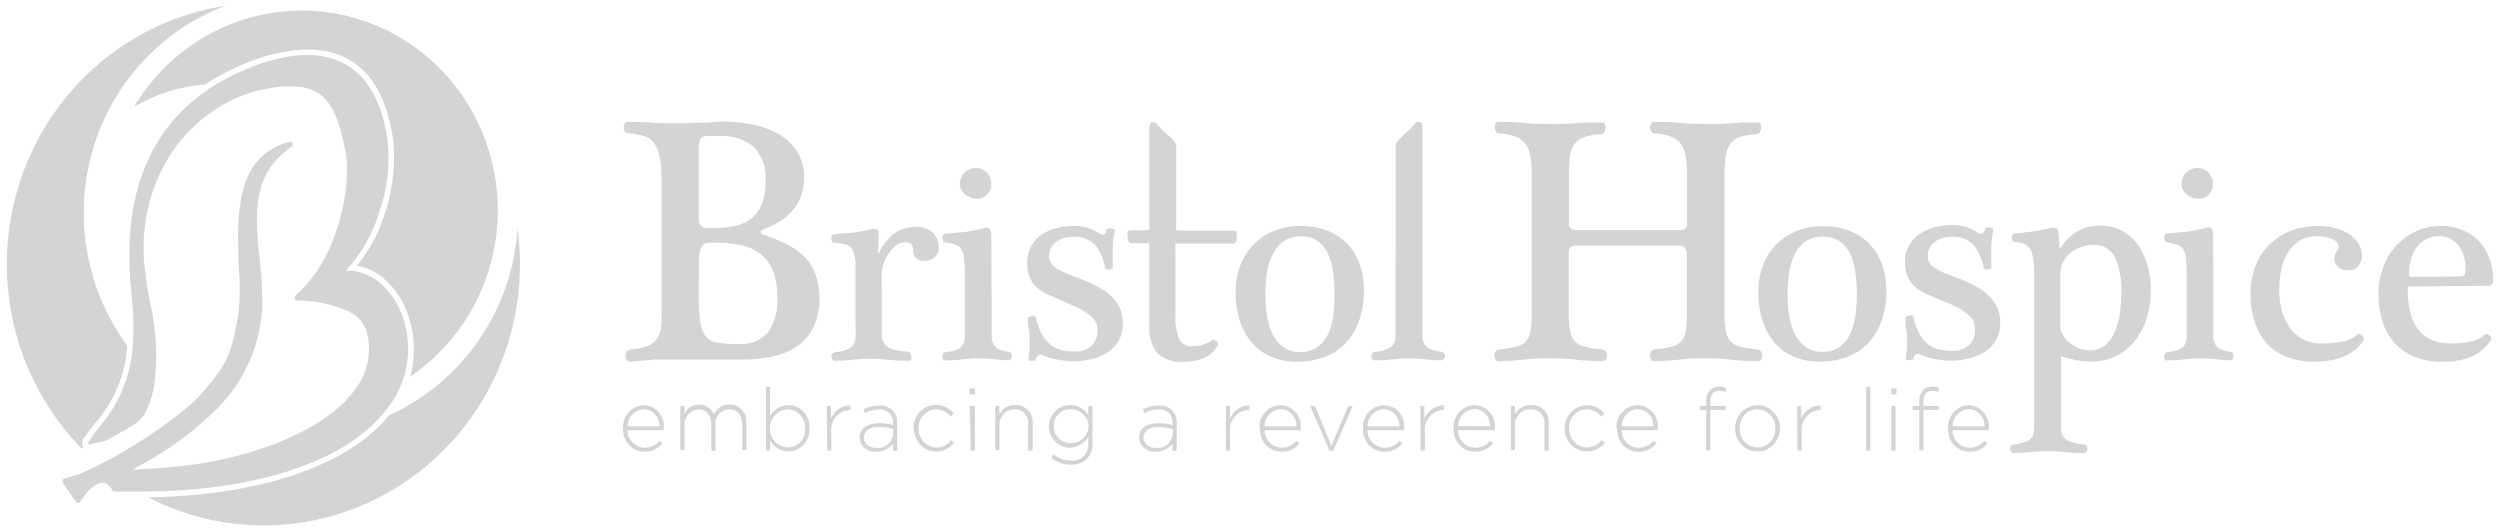 <svg width="160" height="34" viewBox="0 0 160 34" fill="none" xmlns="http://www.w3.org/2000/svg">
<path d="M42.339 11.634C42.339 11.309 42.339 10.983 42.305 10.672C42.281 10.375 42.233 10.081 42.162 9.792C42.094 9.54 41.976 9.304 41.815 9.1C41.656 8.899 41.436 8.757 41.189 8.698C41.026 8.65 40.863 8.615 40.686 8.581L40.176 8.518C40.136 8.52 40.097 8.51 40.062 8.491C40.028 8.471 39.999 8.443 39.979 8.408C39.935 8.332 39.911 8.246 39.911 8.158C39.911 8.07 39.935 7.984 39.979 7.909C39.998 7.873 40.027 7.844 40.062 7.825C40.097 7.805 40.136 7.796 40.176 7.798C40.679 7.798 41.121 7.798 41.536 7.84C41.951 7.881 42.393 7.888 42.896 7.888H43.63C43.903 7.888 44.181 7.888 44.474 7.854H45.31L46.078 7.771C46.684 7.773 47.289 7.822 47.887 7.916C48.487 8.009 49.069 8.193 49.614 8.463C50.137 8.722 50.592 9.104 50.94 9.578C51.302 10.114 51.483 10.756 51.457 11.406C51.467 11.82 51.395 12.232 51.246 12.618C51.114 12.948 50.922 13.251 50.682 13.511C50.441 13.786 50.159 14.019 49.846 14.204C49.521 14.391 49.182 14.553 48.833 14.688C48.717 14.73 48.663 14.792 48.683 14.861C48.69 14.9 48.708 14.935 48.734 14.964C48.761 14.992 48.795 15.012 48.833 15.021C49.358 15.183 49.87 15.389 50.362 15.637C50.789 15.846 51.179 16.124 51.518 16.461C51.821 16.776 52.053 17.154 52.198 17.569C52.372 18.054 52.455 18.569 52.443 19.085C52.468 19.752 52.327 20.414 52.035 21.01C51.778 21.501 51.401 21.916 50.94 22.215C50.463 22.512 49.938 22.72 49.39 22.832C48.799 22.951 48.198 23.012 47.595 23.012C47.316 23.012 47.003 23.012 46.657 23.012H44.48C44.1 23.012 43.753 23.012 43.433 23.012H41.876L41.196 23.067L40.373 23.143C40.328 23.152 40.282 23.149 40.239 23.133C40.196 23.117 40.157 23.09 40.129 23.053C40.074 22.984 40.041 22.899 40.033 22.811C40.028 22.717 40.049 22.623 40.095 22.541C40.122 22.495 40.16 22.457 40.205 22.43C40.25 22.402 40.301 22.385 40.353 22.381C40.661 22.347 40.966 22.287 41.264 22.201C41.499 22.14 41.717 22.021 41.897 21.855C42.06 21.69 42.179 21.485 42.243 21.26C42.33 20.926 42.362 20.579 42.339 20.235V11.634ZM44.718 14.003C44.717 14.147 44.757 14.29 44.834 14.411C44.882 14.473 44.945 14.522 45.016 14.554C45.087 14.585 45.165 14.598 45.242 14.591H45.664C46.12 14.597 46.576 14.555 47.024 14.467C47.401 14.395 47.756 14.236 48.064 14.003C48.363 13.764 48.597 13.452 48.744 13.095C48.929 12.623 49.015 12.116 48.996 11.607C49.035 11.204 48.987 10.798 48.855 10.416C48.724 10.035 48.512 9.687 48.234 9.398C47.611 8.905 46.833 8.659 46.044 8.705H45.297C45.018 8.705 44.855 8.781 44.8 8.941C44.731 9.212 44.704 9.492 44.718 9.772V14.003ZM44.718 18.517C44.709 19.158 44.734 19.798 44.793 20.436C44.814 20.811 44.931 21.174 45.133 21.488C45.324 21.727 45.596 21.883 45.895 21.924C46.345 21.995 46.8 22.025 47.255 22.015C47.607 22.048 47.962 21.999 48.292 21.871C48.622 21.742 48.919 21.538 49.159 21.273C49.599 20.615 49.805 19.824 49.744 19.03C49.765 18.428 49.661 17.829 49.438 17.271C49.256 16.849 48.97 16.482 48.608 16.205C48.243 15.939 47.825 15.759 47.384 15.678C46.892 15.579 46.39 15.53 45.888 15.533H45.467C45.352 15.517 45.235 15.536 45.131 15.588C45.027 15.64 44.94 15.722 44.882 15.824C44.784 16.041 44.735 16.277 44.739 16.516L44.718 18.517Z" fill="#D4D4D4"/>
<path d="M56.435 20.768C56.435 21.073 56.435 21.322 56.435 21.53C56.447 21.716 56.513 21.894 56.625 22.042C56.76 22.192 56.935 22.298 57.129 22.347C57.448 22.44 57.776 22.496 58.108 22.513C58.14 22.517 58.171 22.528 58.199 22.544C58.227 22.561 58.252 22.583 58.271 22.61C58.307 22.668 58.326 22.735 58.325 22.804C58.344 22.87 58.342 22.94 58.318 23.005C58.301 23.032 58.276 23.054 58.248 23.068C58.219 23.083 58.187 23.09 58.155 23.088C57.701 23.09 57.247 23.07 56.795 23.026C56.423 22.983 56.048 22.959 55.673 22.956C55.294 22.959 54.915 22.982 54.538 23.026C54.163 23.067 53.786 23.088 53.409 23.088C53.38 23.088 53.352 23.081 53.327 23.066C53.301 23.051 53.281 23.03 53.266 23.005C53.229 22.955 53.21 22.894 53.212 22.832C53.208 22.762 53.227 22.694 53.266 22.638C53.284 22.611 53.307 22.589 53.334 22.572C53.361 22.555 53.391 22.545 53.422 22.541C53.687 22.521 53.948 22.466 54.198 22.375C54.361 22.321 54.504 22.217 54.606 22.077C54.692 21.934 54.743 21.773 54.755 21.606C54.767 21.375 54.767 21.144 54.755 20.913V18.22C54.755 17.624 54.755 17.16 54.755 16.835C54.745 16.559 54.688 16.287 54.585 16.032C54.545 15.942 54.487 15.863 54.414 15.799C54.341 15.734 54.256 15.686 54.164 15.658C53.905 15.591 53.641 15.55 53.375 15.533C53.347 15.533 53.319 15.525 53.296 15.509C53.273 15.493 53.255 15.47 53.246 15.443C53.214 15.388 53.198 15.326 53.198 15.263C53.198 15.197 53.214 15.133 53.246 15.076C53.26 15.048 53.281 15.025 53.308 15.009C53.334 14.993 53.365 14.985 53.395 14.986L54.388 14.903C54.825 14.871 55.257 14.797 55.68 14.681C55.813 14.641 55.955 14.641 56.088 14.681C56.197 14.681 56.245 14.82 56.238 14.993L56.197 16.156C56.193 16.163 56.191 16.17 56.191 16.177C56.191 16.184 56.193 16.192 56.197 16.198C56.197 16.198 56.197 16.198 56.251 16.198C56.468 15.731 56.781 15.318 57.169 14.986C57.586 14.663 58.102 14.502 58.624 14.529C58.825 14.513 59.028 14.539 59.218 14.605C59.409 14.672 59.584 14.778 59.733 14.917C59.966 15.178 60.092 15.52 60.086 15.872C60.086 15.977 60.066 16.08 60.026 16.176C59.986 16.273 59.928 16.36 59.855 16.433C59.768 16.525 59.661 16.595 59.544 16.64C59.426 16.684 59.3 16.701 59.175 16.689C59.071 16.703 58.966 16.692 58.867 16.657C58.767 16.622 58.678 16.565 58.604 16.489C58.502 16.367 58.444 16.213 58.441 16.052C58.449 15.914 58.415 15.777 58.346 15.658C58.292 15.601 58.225 15.559 58.152 15.533C58.079 15.508 58.001 15.501 57.924 15.512C57.701 15.513 57.485 15.591 57.312 15.734C57.126 15.886 56.965 16.069 56.836 16.274C56.709 16.473 56.606 16.687 56.53 16.911C56.472 17.074 56.438 17.244 56.428 17.416L56.435 20.768Z" fill="#D4D4D4"/>
<path d="M63.466 20.768C63.466 21.073 63.466 21.322 63.466 21.53C63.472 21.707 63.513 21.882 63.588 22.042C63.664 22.177 63.781 22.284 63.922 22.347C64.122 22.436 64.336 22.493 64.554 22.513C64.619 22.525 64.678 22.562 64.717 22.617C64.748 22.672 64.764 22.734 64.764 22.797C64.764 22.86 64.748 22.922 64.717 22.977C64.698 23.003 64.674 23.024 64.645 23.039C64.617 23.053 64.586 23.061 64.554 23.06C64.288 23.056 64.022 23.038 63.758 23.005C63.409 22.957 63.057 22.934 62.704 22.935C62.331 22.933 61.959 22.957 61.589 23.005C61.241 23.045 60.892 23.066 60.542 23.067C60.509 23.078 60.473 23.078 60.44 23.067C60.407 23.055 60.378 23.034 60.358 23.005C60.324 22.954 60.305 22.893 60.304 22.832C60.302 22.765 60.321 22.7 60.358 22.645C60.376 22.617 60.399 22.594 60.426 22.576C60.453 22.558 60.483 22.546 60.515 22.541C60.764 22.521 61.009 22.465 61.242 22.375C61.395 22.319 61.526 22.214 61.616 22.077C61.698 21.933 61.744 21.772 61.752 21.606C61.752 21.419 61.752 21.183 61.752 20.913V17.95C61.752 17.43 61.752 17.008 61.718 16.696C61.71 16.457 61.655 16.221 61.555 16.004C61.477 15.846 61.344 15.725 61.181 15.665C60.959 15.596 60.731 15.547 60.501 15.519C60.467 15.514 60.435 15.499 60.41 15.476C60.384 15.453 60.366 15.422 60.358 15.388C60.324 15.334 60.305 15.271 60.304 15.207C60.308 15.148 60.327 15.091 60.358 15.041C60.373 15.013 60.396 14.989 60.424 14.974C60.452 14.958 60.483 14.95 60.515 14.951L60.957 14.91L61.501 14.868C61.691 14.868 61.882 14.827 62.079 14.792C62.276 14.757 62.453 14.73 62.609 14.695L62.922 14.612C62.98 14.586 63.042 14.57 63.105 14.564C63.159 14.556 63.214 14.565 63.264 14.588C63.313 14.611 63.355 14.648 63.384 14.695C63.422 14.768 63.443 14.848 63.446 14.931L63.466 20.768ZM62.521 12.715C62.239 12.719 61.966 12.618 61.752 12.431C61.651 12.348 61.569 12.242 61.514 12.122C61.459 12.002 61.431 11.871 61.433 11.738C61.434 11.608 61.461 11.479 61.514 11.359C61.567 11.24 61.643 11.133 61.739 11.046C61.838 10.949 61.956 10.874 62.084 10.824C62.212 10.774 62.349 10.75 62.487 10.755C62.615 10.754 62.741 10.781 62.858 10.834C62.976 10.886 63.081 10.963 63.167 11.06C63.346 11.244 63.446 11.493 63.446 11.752C63.449 11.88 63.428 12.007 63.382 12.126C63.337 12.245 63.268 12.353 63.18 12.445C63.092 12.537 62.986 12.61 62.869 12.658C62.752 12.707 62.627 12.731 62.5 12.729" fill="#D4D4D4"/>
<path d="M71.361 14.73C71.317 14.891 71.283 15.056 71.259 15.221C71.231 15.426 71.217 15.632 71.218 15.838C71.218 16.073 71.218 16.309 71.218 16.53C71.218 16.752 71.218 16.973 71.218 17.105C71.218 17.236 71.218 17.167 71.143 17.195C71.094 17.22 71.041 17.237 70.987 17.243C70.933 17.254 70.877 17.254 70.823 17.243C70.804 17.236 70.786 17.226 70.771 17.211C70.755 17.197 70.743 17.18 70.735 17.16C70.649 16.619 70.429 16.109 70.096 15.678C69.908 15.491 69.682 15.348 69.434 15.258C69.187 15.168 68.923 15.135 68.661 15.159C68.271 15.143 67.887 15.262 67.573 15.498C67.435 15.601 67.323 15.737 67.249 15.894C67.174 16.051 67.138 16.224 67.145 16.399C67.145 16.535 67.178 16.669 67.241 16.79C67.304 16.91 67.394 17.014 67.505 17.091C67.819 17.307 68.159 17.48 68.518 17.604L69.117 17.832L69.681 18.061C69.987 18.206 70.279 18.358 70.545 18.511C70.794 18.664 71.023 18.85 71.225 19.065C71.417 19.268 71.575 19.502 71.694 19.757C71.81 20.052 71.868 20.367 71.864 20.685C71.878 21.09 71.779 21.491 71.578 21.841C71.393 22.142 71.141 22.396 70.844 22.582C70.529 22.777 70.184 22.915 69.824 22.991C69.456 23.078 69.079 23.122 68.702 23.122C68.355 23.12 68.008 23.083 67.668 23.012C67.323 22.953 66.987 22.849 66.669 22.7C66.63 22.69 66.591 22.689 66.552 22.696C66.513 22.703 66.477 22.718 66.444 22.741C66.401 22.773 66.365 22.813 66.338 22.859C66.311 22.906 66.294 22.958 66.288 23.012C66.288 23.012 66.288 23.074 66.213 23.088H66.043C65.996 23.098 65.947 23.098 65.9 23.088C65.853 23.088 65.826 23.046 65.826 23.005C65.83 22.873 65.841 22.741 65.859 22.61C65.885 22.454 65.899 22.297 65.9 22.139C65.9 21.987 65.9 21.828 65.9 21.654C65.9 21.481 65.9 21.308 65.846 21.135C65.791 20.962 65.846 20.817 65.798 20.678C65.793 20.581 65.793 20.484 65.798 20.387C65.797 20.365 65.803 20.342 65.815 20.324C65.828 20.305 65.845 20.291 65.866 20.283C65.917 20.256 65.972 20.239 66.029 20.235C66.085 20.221 66.144 20.221 66.2 20.235C66.223 20.24 66.244 20.252 66.261 20.269C66.278 20.286 66.29 20.308 66.295 20.332C66.366 20.653 66.473 20.964 66.614 21.26C66.735 21.52 66.904 21.755 67.111 21.952C67.305 22.138 67.537 22.278 67.791 22.361C68.117 22.459 68.457 22.506 68.797 22.499C69.178 22.517 69.552 22.388 69.844 22.139C69.98 22.008 70.086 21.849 70.155 21.672C70.225 21.495 70.255 21.305 70.245 21.114C70.244 20.944 70.205 20.777 70.131 20.624C70.056 20.472 69.949 20.339 69.817 20.235C69.53 19.998 69.215 19.8 68.879 19.646L68.369 19.425L67.838 19.182C67.58 19.076 67.321 18.965 67.063 18.85C66.817 18.742 66.588 18.597 66.383 18.421C66.183 18.245 66.023 18.028 65.914 17.784C65.786 17.487 65.725 17.165 65.737 16.842C65.724 16.454 65.819 16.07 66.009 15.734C66.178 15.438 66.41 15.184 66.689 14.993C66.988 14.802 67.317 14.664 67.661 14.584C68.007 14.503 68.361 14.461 68.715 14.46C69.014 14.456 69.312 14.495 69.599 14.577C69.901 14.677 70.187 14.819 70.449 15C70.479 15.015 70.511 15.023 70.545 15.023C70.578 15.023 70.61 15.015 70.64 15C70.715 15 70.776 14.868 70.823 14.702C70.829 14.677 70.843 14.655 70.863 14.638C70.882 14.622 70.907 14.613 70.932 14.612C70.991 14.605 71.05 14.605 71.109 14.612C71.166 14.617 71.222 14.633 71.272 14.661C71.32 14.661 71.34 14.716 71.327 14.751" fill="#D4D4D4"/>
<path d="M87.286 18.566C87.298 19.235 87.194 19.9 86.98 20.533C86.799 21.069 86.504 21.559 86.116 21.966C85.733 22.36 85.269 22.663 84.756 22.852C84.193 23.055 83.6 23.156 83.002 23.15C82.468 23.156 81.937 23.06 81.438 22.866C80.97 22.687 80.549 22.401 80.207 22.028C79.842 21.63 79.561 21.158 79.385 20.643C79.168 20.005 79.065 19.332 79.079 18.656C79.074 18.068 79.183 17.485 79.398 16.939C79.587 16.444 79.877 15.995 80.248 15.623C80.626 15.246 81.078 14.953 81.574 14.764C82.108 14.558 82.675 14.455 83.247 14.46C83.798 14.454 84.345 14.545 84.865 14.73C85.34 14.901 85.775 15.17 86.144 15.519C86.511 15.881 86.796 16.321 86.98 16.807C87.194 17.367 87.297 17.965 87.286 18.566ZM85.409 18.767C85.411 18.317 85.382 17.869 85.321 17.423C85.268 17.022 85.161 16.631 85.001 16.26C84.858 15.936 84.636 15.655 84.355 15.443C84.047 15.224 83.677 15.115 83.301 15.131C82.894 15.112 82.49 15.221 82.145 15.443C81.852 15.652 81.617 15.936 81.465 16.267C81.275 16.643 81.144 17.047 81.078 17.465C81.013 17.924 80.982 18.387 80.983 18.85C80.982 19.276 81.012 19.702 81.071 20.124C81.122 20.535 81.237 20.934 81.411 21.308C81.567 21.649 81.8 21.948 82.091 22.181C82.414 22.42 82.807 22.542 83.206 22.527C83.607 22.546 84.003 22.432 84.335 22.201C84.63 21.979 84.864 21.683 85.015 21.343C85.183 20.965 85.29 20.564 85.334 20.152C85.389 19.708 85.416 19.262 85.416 18.815" fill="#D4D4D4"/>
<path d="M89.319 14.827C89.319 14.3 89.319 11.759 89.319 11.454C89.319 11.15 89.319 9.744 89.319 9.329C89.319 8.913 90.312 8.331 90.611 7.833C90.774 7.784 90.89 7.791 90.944 7.833C90.99 7.895 91.022 7.965 91.04 8.041V20.768C91.04 21.073 91.04 21.322 91.04 21.53C91.042 21.709 91.086 21.884 91.169 22.042C91.258 22.182 91.389 22.289 91.543 22.347C91.776 22.437 92.021 22.493 92.27 22.513C92.302 22.517 92.332 22.528 92.359 22.544C92.386 22.561 92.409 22.584 92.427 22.61C92.466 22.666 92.485 22.735 92.481 22.804C92.483 22.866 92.464 22.927 92.427 22.977C92.41 23.004 92.387 23.025 92.359 23.04C92.332 23.054 92.301 23.061 92.27 23.06C91.941 23.061 91.612 23.043 91.284 23.005C90.93 22.961 90.574 22.938 90.217 22.935C89.84 22.937 89.463 22.96 89.088 23.005C88.715 23.047 88.341 23.067 87.966 23.067C87.937 23.067 87.909 23.06 87.884 23.045C87.859 23.03 87.838 23.009 87.823 22.984C87.786 22.934 87.767 22.873 87.769 22.811C87.765 22.742 87.784 22.673 87.823 22.617C87.841 22.59 87.864 22.568 87.891 22.552C87.918 22.535 87.948 22.524 87.98 22.52C88.246 22.5 88.509 22.444 88.762 22.354C88.921 22.3 89.059 22.196 89.156 22.056C89.248 21.916 89.299 21.753 89.306 21.585C89.306 21.398 89.306 21.163 89.306 20.893L89.319 14.827Z" fill="#D4D4D4"/>
<path d="M120.728 18.566C120.74 19.235 120.636 19.9 120.422 20.533C120.239 21.068 119.944 21.557 119.558 21.966C119.175 22.36 118.71 22.663 118.198 22.852C117.635 23.055 117.041 23.155 116.444 23.15C115.914 23.154 115.389 23.058 114.894 22.866C114.425 22.687 114.004 22.401 113.663 22.028C113.297 21.63 113.017 21.158 112.84 20.643C112.624 20.005 112.52 19.332 112.534 18.656C112.527 18.073 112.631 17.495 112.84 16.953C113.029 16.458 113.319 16.009 113.69 15.637C114.064 15.261 114.511 14.969 115.002 14.778C115.537 14.572 116.104 14.469 116.675 14.473C117.226 14.467 117.774 14.559 118.294 14.744C118.768 14.915 119.203 15.184 119.572 15.533C119.937 15.897 120.222 16.336 120.408 16.821C120.622 17.381 120.726 17.979 120.714 18.58L120.728 18.566ZM118.838 18.781C118.84 18.331 118.81 17.882 118.749 17.437C118.697 17.036 118.589 16.645 118.43 16.274C118.277 15.946 118.043 15.664 117.75 15.457C117.441 15.238 117.071 15.129 116.696 15.145C116.288 15.126 115.884 15.235 115.54 15.457C115.246 15.666 115.011 15.95 114.86 16.281C114.681 16.65 114.56 17.044 114.499 17.451C114.435 17.91 114.403 18.373 114.404 18.836C114.404 19.262 114.433 19.688 114.492 20.11C114.544 20.521 114.659 20.92 114.832 21.294C114.987 21.637 115.22 21.936 115.512 22.167C115.835 22.407 116.228 22.529 116.628 22.513C117.028 22.531 117.424 22.417 117.756 22.188C118.049 21.963 118.283 21.668 118.436 21.329C118.604 20.952 118.712 20.55 118.756 20.138C118.81 19.695 118.838 19.248 118.838 18.801" fill="#D4D4D4"/>
<path d="M127.582 14.73C127.542 14.892 127.51 15.056 127.487 15.221C127.454 15.425 127.438 15.631 127.44 15.838C127.44 16.073 127.44 16.309 127.44 16.53C127.44 16.752 127.44 16.973 127.44 17.105C127.44 17.236 127.44 17.167 127.372 17.195C127.32 17.219 127.265 17.236 127.208 17.243C127.157 17.255 127.104 17.255 127.052 17.243C127.031 17.237 127.012 17.227 126.995 17.212C126.979 17.198 126.966 17.18 126.957 17.16C126.873 16.618 126.653 16.108 126.318 15.678C126.131 15.492 125.906 15.349 125.66 15.259C125.413 15.169 125.15 15.135 124.89 15.159C124.499 15.142 124.115 15.261 123.802 15.498C123.663 15.601 123.552 15.737 123.477 15.894C123.403 16.051 123.367 16.224 123.373 16.399C123.373 16.535 123.404 16.669 123.466 16.789C123.528 16.91 123.617 17.014 123.727 17.091C124.022 17.286 124.34 17.444 124.672 17.562L125.27 17.79L125.835 18.019C126.148 18.164 126.433 18.317 126.698 18.469C126.949 18.621 127.178 18.807 127.378 19.023C127.568 19.227 127.725 19.461 127.841 19.715C127.96 20.009 128.018 20.325 128.011 20.643C128.025 21.049 127.926 21.45 127.725 21.8C127.54 22.101 127.288 22.355 126.991 22.541C126.679 22.735 126.336 22.873 125.978 22.949C125.607 23.037 125.229 23.081 124.849 23.081C124.502 23.078 124.156 23.041 123.815 22.97C123.47 22.912 123.134 22.807 122.816 22.658C122.778 22.648 122.738 22.647 122.699 22.654C122.66 22.661 122.623 22.677 122.591 22.7C122.549 22.732 122.513 22.772 122.488 22.819C122.462 22.865 122.446 22.917 122.442 22.97C122.442 22.97 122.442 23.032 122.36 23.046H122.19C122.143 23.056 122.094 23.056 122.047 23.046C122 23.046 121.972 23.005 121.972 22.963C121.976 22.831 121.99 22.699 122.013 22.568C122.034 22.412 122.045 22.255 122.047 22.098C122.057 21.936 122.057 21.774 122.047 21.613C122.047 21.44 122.047 21.267 121.993 21.093C121.938 20.92 121.959 20.775 121.952 20.637C121.945 20.498 121.952 20.408 121.952 20.346C121.952 20.323 121.958 20.302 121.97 20.283C121.982 20.265 122 20.25 122.02 20.242C122.071 20.214 122.126 20.198 122.183 20.193C122.239 20.179 122.297 20.179 122.353 20.193C122.377 20.197 122.399 20.209 122.416 20.226C122.433 20.244 122.445 20.266 122.448 20.29C122.522 20.611 122.631 20.923 122.775 21.218C122.891 21.48 123.058 21.715 123.264 21.911C123.459 22.095 123.691 22.235 123.944 22.319C124.271 22.416 124.61 22.463 124.951 22.458C125.332 22.476 125.706 22.348 125.998 22.098C126.134 21.966 126.24 21.807 126.309 21.63C126.378 21.453 126.409 21.263 126.399 21.073C126.406 20.899 126.374 20.726 126.304 20.568C126.235 20.409 126.13 20.269 125.998 20.159C125.714 19.919 125.398 19.721 125.06 19.57C124.89 19.494 124.726 19.418 124.55 19.349L124.026 19.127C123.763 19.021 123.505 18.91 123.251 18.794C123.005 18.686 122.776 18.542 122.571 18.365C122.369 18.19 122.207 17.973 122.095 17.728C121.97 17.431 121.909 17.11 121.918 16.786C121.907 16.398 122.004 16.014 122.197 15.678C122.375 15.378 122.62 15.125 122.911 14.938C123.21 14.746 123.539 14.607 123.883 14.529C124.229 14.447 124.582 14.405 124.937 14.404C125.236 14.401 125.533 14.441 125.821 14.522C126.12 14.622 126.404 14.764 126.664 14.944C126.694 14.96 126.727 14.967 126.76 14.967C126.793 14.967 126.825 14.96 126.855 14.944C126.93 14.944 126.991 14.813 127.045 14.647C127.049 14.622 127.061 14.599 127.079 14.582C127.098 14.565 127.122 14.556 127.147 14.557C127.208 14.55 127.27 14.55 127.331 14.557C127.386 14.562 127.439 14.579 127.487 14.605C127.535 14.605 127.555 14.661 127.542 14.695" fill="#D4D4D4"/>
<path d="M130.187 18.587C130.187 17.991 130.187 17.5 130.187 17.105C130.18 16.788 130.13 16.473 130.037 16.17C130.01 16.066 129.963 15.968 129.899 15.883C129.835 15.797 129.755 15.725 129.663 15.671C129.441 15.553 129.193 15.491 128.942 15.492C128.913 15.492 128.885 15.484 128.861 15.468C128.836 15.452 128.817 15.429 128.806 15.401C128.779 15.345 128.765 15.284 128.766 15.221C128.763 15.159 128.775 15.098 128.8 15.041C128.8 14.979 128.861 14.951 128.908 14.951L129.942 14.834C130.363 14.779 130.78 14.703 131.193 14.605C131.317 14.563 131.45 14.563 131.574 14.605C131.662 14.605 131.724 14.744 131.744 14.91L131.819 15.879C131.819 15.914 131.819 15.921 131.873 15.879C132.12 15.469 132.458 15.123 132.859 14.868C133.329 14.576 133.873 14.429 134.423 14.446C134.897 14.432 135.366 14.538 135.789 14.756C136.212 14.974 136.574 15.296 136.844 15.692C137.119 16.092 137.324 16.537 137.449 17.008C137.586 17.511 137.654 18.03 137.653 18.552C137.659 19.17 137.569 19.784 137.388 20.373C137.223 20.903 136.962 21.396 136.619 21.828C136.287 22.246 135.864 22.582 135.385 22.808C134.905 23.035 134.381 23.148 133.852 23.136C133.524 23.14 133.196 23.112 132.873 23.053C132.582 22.997 132.296 22.92 132.016 22.825C131.955 22.825 131.921 22.825 131.907 22.825C131.896 22.884 131.896 22.945 131.907 23.005V25.774C131.907 26.079 131.907 27.256 131.907 27.464C131.918 27.647 131.976 27.824 132.077 27.977C132.192 28.123 132.349 28.23 132.526 28.281C132.808 28.374 133.1 28.43 133.396 28.447C133.428 28.452 133.459 28.463 133.486 28.481C133.513 28.499 133.536 28.523 133.553 28.551C133.579 28.603 133.593 28.66 133.594 28.718C133.598 28.787 133.578 28.855 133.539 28.911C133.525 28.937 133.504 28.958 133.479 28.973C133.454 28.987 133.425 28.995 133.396 28.994C132.958 28.999 132.52 28.979 132.084 28.932C131.744 28.884 131.401 28.861 131.057 28.863C130.693 28.862 130.33 28.885 129.969 28.932C129.597 28.974 129.222 28.995 128.847 28.994C128.818 28.995 128.79 28.987 128.765 28.973C128.74 28.958 128.719 28.937 128.704 28.911C128.668 28.854 128.649 28.786 128.65 28.718C128.652 28.658 128.671 28.6 128.704 28.551C128.722 28.524 128.745 28.5 128.772 28.483C128.799 28.465 128.829 28.453 128.861 28.447C129.128 28.429 129.391 28.373 129.643 28.281C129.804 28.228 129.945 28.124 130.044 27.983C130.131 27.842 130.18 27.68 130.187 27.513C130.187 27.326 130.187 26.128 130.187 25.885V18.587ZM131.866 20.983C131.878 21.123 131.923 21.258 131.996 21.377C132.088 21.554 132.21 21.714 132.356 21.848C132.534 22.009 132.733 22.145 132.948 22.25C133.196 22.37 133.468 22.43 133.743 22.423C134.079 22.433 134.408 22.331 134.681 22.132C134.951 21.92 135.166 21.645 135.307 21.329C135.474 20.954 135.59 20.558 135.654 20.152C135.727 19.694 135.764 19.231 135.763 18.767C135.809 17.971 135.667 17.175 135.348 16.447C135.219 16.198 135.022 15.992 134.78 15.855C134.539 15.717 134.264 15.654 133.988 15.671C133.697 15.67 133.409 15.724 133.138 15.831C132.89 15.923 132.66 16.059 132.458 16.232C132.276 16.392 132.128 16.587 132.023 16.807C131.917 17.022 131.861 17.259 131.86 17.5L131.866 20.983Z" fill="#D4D4D4"/>
<path d="M141.651 20.768C141.651 21.073 141.651 21.322 141.651 21.53C141.657 21.707 141.699 21.882 141.774 22.042C141.85 22.177 141.967 22.284 142.107 22.347C142.308 22.436 142.521 22.493 142.739 22.513C142.805 22.525 142.863 22.562 142.902 22.617C142.934 22.672 142.95 22.734 142.95 22.797C142.95 22.86 142.934 22.922 142.902 22.977C142.884 23.003 142.859 23.024 142.831 23.039C142.802 23.053 142.771 23.061 142.739 23.06C142.478 23.056 142.217 23.037 141.957 23.005C141.608 22.957 141.256 22.934 140.903 22.935C140.53 22.933 140.158 22.957 139.788 23.005C139.44 23.045 139.091 23.066 138.741 23.067C138.708 23.078 138.672 23.078 138.639 23.067C138.606 23.055 138.577 23.034 138.557 23.005C138.523 22.954 138.504 22.893 138.503 22.832C138.501 22.765 138.52 22.7 138.557 22.645C138.575 22.617 138.598 22.594 138.625 22.576C138.652 22.558 138.682 22.546 138.714 22.541C138.963 22.521 139.208 22.465 139.441 22.375C139.594 22.319 139.725 22.214 139.815 22.077C139.897 21.933 139.943 21.772 139.951 21.606C139.951 21.419 139.951 21.183 139.951 20.913V17.95C139.951 17.43 139.951 17.008 139.917 16.696C139.909 16.457 139.854 16.221 139.754 16.004C139.676 15.846 139.543 15.725 139.38 15.665C139.158 15.597 138.93 15.548 138.7 15.519C138.666 15.514 138.634 15.499 138.609 15.476C138.583 15.453 138.565 15.422 138.557 15.388C138.523 15.334 138.504 15.271 138.503 15.207C138.505 15.144 138.524 15.082 138.557 15.027C138.573 14.999 138.595 14.976 138.623 14.96C138.651 14.944 138.682 14.936 138.714 14.938L139.156 14.896L139.7 14.854C139.89 14.854 140.081 14.813 140.278 14.778C140.475 14.744 140.652 14.716 140.808 14.681L141.121 14.598C141.179 14.572 141.241 14.556 141.304 14.55C141.358 14.542 141.413 14.551 141.463 14.574C141.512 14.597 141.554 14.635 141.583 14.681C141.621 14.754 141.642 14.835 141.644 14.917L141.651 20.768ZM140.706 12.715C140.424 12.719 140.151 12.618 139.938 12.431C139.836 12.348 139.755 12.242 139.699 12.122C139.644 12.002 139.616 11.871 139.618 11.738C139.619 11.608 139.647 11.48 139.698 11.361C139.75 11.242 139.824 11.135 139.917 11.046C140.122 10.852 140.393 10.748 140.672 10.755C140.8 10.754 140.927 10.781 141.044 10.834C141.161 10.886 141.266 10.963 141.352 11.06C141.531 11.244 141.631 11.493 141.631 11.752C141.635 11.88 141.613 12.007 141.568 12.126C141.522 12.245 141.453 12.353 141.366 12.445C141.277 12.537 141.172 12.61 141.055 12.658C140.938 12.707 140.812 12.731 140.686 12.729" fill="#D4D4D4"/>
<path d="M145.867 18.511C145.867 18.956 145.919 19.4 146.024 19.833C146.124 20.23 146.292 20.605 146.52 20.941C146.738 21.259 147.027 21.52 147.363 21.703C147.751 21.901 148.181 21.998 148.614 21.987C149.025 21.987 149.434 21.952 149.838 21.883C150.211 21.831 150.561 21.67 150.845 21.419C150.865 21.396 150.891 21.38 150.92 21.373C150.949 21.365 150.98 21.367 151.008 21.377C151.068 21.396 151.123 21.427 151.171 21.467C151.215 21.509 151.248 21.562 151.266 21.62C151.28 21.645 151.286 21.674 151.286 21.703C151.286 21.732 151.28 21.76 151.266 21.786C150.929 22.276 150.456 22.652 149.906 22.866C149.308 23.066 148.68 23.162 148.05 23.15C147.566 23.148 147.085 23.073 146.622 22.928C146.146 22.793 145.704 22.557 145.323 22.236C144.913 21.853 144.595 21.379 144.392 20.851C144.138 20.19 144.015 19.484 144.031 18.774C144.031 18.202 144.13 17.635 144.324 17.098C144.507 16.578 144.799 16.105 145.181 15.713C145.571 15.321 146.033 15.011 146.541 14.799C147.144 14.567 147.786 14.454 148.431 14.467C148.772 14.466 149.113 14.508 149.444 14.591C149.753 14.666 150.047 14.792 150.314 14.965C150.561 15.121 150.772 15.329 150.933 15.575C151.088 15.818 151.169 16.102 151.164 16.392C151.162 16.616 151.085 16.833 150.947 17.008C150.865 17.109 150.761 17.189 150.642 17.239C150.524 17.29 150.395 17.31 150.267 17.299C150.044 17.31 149.824 17.239 149.648 17.098C149.567 17.028 149.503 16.939 149.462 16.839C149.421 16.74 149.403 16.631 149.41 16.523C149.402 16.37 149.45 16.219 149.546 16.101C149.622 16.014 149.667 15.905 149.675 15.789C149.675 15.577 149.532 15.411 149.247 15.291C148.945 15.174 148.625 15.116 148.302 15.117C147.904 15.103 147.51 15.204 147.166 15.408C146.862 15.605 146.606 15.87 146.418 16.184C146.215 16.518 146.072 16.886 145.997 17.271C145.915 17.681 145.874 18.099 145.874 18.517" fill="#D4D4D4"/>
<path d="M154.197 18.331C154.134 18.331 154.1 18.351 154.095 18.393C154.091 18.446 154.091 18.499 154.095 18.552C154.084 19.093 154.152 19.632 154.299 20.152C154.411 20.543 154.606 20.905 154.87 21.211C155.109 21.482 155.411 21.686 155.747 21.807C156.1 21.927 156.47 21.988 156.842 21.987C157.239 21.988 157.635 21.953 158.025 21.883C158.385 21.827 158.723 21.674 159.005 21.44C159.03 21.416 159.061 21.399 159.094 21.39C159.127 21.38 159.161 21.378 159.195 21.384C159.256 21.396 159.31 21.428 159.351 21.474C159.392 21.522 159.42 21.579 159.433 21.64C159.44 21.669 159.44 21.699 159.434 21.727C159.428 21.756 159.416 21.783 159.399 21.807C159.072 22.27 158.628 22.634 158.114 22.859C157.548 23.069 156.948 23.168 156.346 23.15C155.715 23.164 155.086 23.054 154.496 22.825C154.004 22.622 153.565 22.307 153.211 21.904C152.867 21.502 152.612 21.03 152.463 20.519C152.295 19.962 152.213 19.383 152.218 18.801C152.217 18.224 152.318 17.652 152.518 17.112C152.699 16.605 152.978 16.14 153.337 15.745C153.697 15.349 154.13 15.03 154.612 14.806C155.122 14.569 155.677 14.45 156.237 14.46C156.703 14.451 157.166 14.541 157.597 14.723C157.99 14.876 158.347 15.112 158.644 15.415C158.939 15.736 159.17 16.113 159.324 16.523C159.487 16.966 159.568 17.436 159.562 17.908C159.562 18.164 159.474 18.289 159.297 18.289L154.197 18.331ZM157.461 17.694C157.631 17.694 157.726 17.631 157.747 17.514C157.776 17.37 157.789 17.224 157.787 17.077C157.787 16.828 157.748 16.58 157.672 16.343C157.598 16.115 157.485 15.901 157.339 15.713C157.197 15.533 157.022 15.385 156.822 15.277C156.612 15.166 156.378 15.109 156.142 15.111C155.856 15.105 155.573 15.164 155.312 15.284C155.089 15.394 154.89 15.55 154.727 15.741C154.558 15.942 154.432 16.178 154.36 16.433C154.273 16.691 154.213 16.958 154.183 17.23C154.169 17.347 154.169 17.465 154.183 17.583C154.183 17.68 154.183 17.721 154.258 17.721L157.461 17.694Z" fill="#D4D4D4"/>
<path d="M39.877 27.416C39.864 27.229 39.889 27.041 39.949 26.864C40.009 26.687 40.105 26.524 40.228 26.386C40.352 26.247 40.503 26.136 40.67 26.058C40.838 25.98 41.019 25.938 41.203 25.934C41.386 25.939 41.565 25.982 41.73 26.061C41.896 26.14 42.043 26.253 42.163 26.392C42.283 26.532 42.374 26.696 42.428 26.873C42.483 27.051 42.501 27.238 42.481 27.423V27.533H40.163C40.164 27.829 40.28 28.112 40.485 28.322C40.69 28.532 40.967 28.652 41.257 28.655C41.44 28.657 41.621 28.617 41.786 28.54C41.952 28.462 42.099 28.348 42.216 28.205L42.4 28.378C42.258 28.549 42.081 28.686 41.881 28.779C41.681 28.871 41.463 28.916 41.244 28.911C41.057 28.912 40.872 28.873 40.7 28.797C40.529 28.722 40.374 28.611 40.247 28.472C40.119 28.333 40.021 28.169 39.959 27.989C39.896 27.81 39.871 27.619 39.884 27.43L39.877 27.416ZM42.203 27.284C42.208 27.144 42.186 27.005 42.139 26.874C42.091 26.743 42.018 26.622 41.925 26.52C41.831 26.418 41.718 26.335 41.593 26.277C41.468 26.22 41.334 26.188 41.196 26.183C40.919 26.197 40.658 26.32 40.467 26.524C40.276 26.73 40.169 27.001 40.169 27.284H42.203Z" fill="#D4D4D4"/>
<path d="M43.542 25.982H43.807V26.467C43.895 26.292 44.028 26.146 44.193 26.044C44.357 25.943 44.547 25.89 44.739 25.892C44.938 25.888 45.133 25.944 45.301 26.052C45.47 26.16 45.603 26.317 45.684 26.502C45.779 26.314 45.923 26.157 46.101 26.049C46.279 25.942 46.483 25.887 46.69 25.892C46.84 25.887 46.99 25.915 47.128 25.974C47.267 26.033 47.391 26.122 47.493 26.234C47.595 26.347 47.672 26.48 47.719 26.625C47.766 26.771 47.782 26.924 47.765 27.076V28.801H47.5V27.16C47.5 26.543 47.187 26.19 46.67 26.19C46.546 26.192 46.423 26.221 46.31 26.273C46.197 26.326 46.096 26.402 46.013 26.496C45.93 26.59 45.867 26.701 45.828 26.821C45.789 26.941 45.775 27.068 45.786 27.194V28.849H45.521V27.16C45.521 26.564 45.201 26.204 44.705 26.204C44.463 26.215 44.235 26.32 44.068 26.498C43.9 26.676 43.807 26.913 43.807 27.16V28.801H43.542V25.982Z" fill="#D4D4D4"/>
<path d="M49.288 28.828H49.023V24.757H49.288V26.619C49.406 26.412 49.574 26.239 49.776 26.118C49.979 25.997 50.209 25.931 50.444 25.927C50.63 25.927 50.815 25.965 50.986 26.04C51.157 26.115 51.311 26.226 51.438 26.364C51.566 26.502 51.664 26.666 51.727 26.844C51.79 27.023 51.816 27.212 51.804 27.402C51.818 27.592 51.793 27.784 51.731 27.964C51.669 28.144 51.571 28.309 51.444 28.449C51.316 28.589 51.161 28.7 50.989 28.776C50.817 28.852 50.632 28.891 50.444 28.891C50.209 28.887 49.979 28.821 49.776 28.7C49.574 28.578 49.406 28.405 49.288 28.198V28.828ZM51.518 27.423C51.529 27.268 51.51 27.113 51.46 26.966C51.41 26.82 51.332 26.685 51.229 26.57C51.127 26.456 51.003 26.363 50.864 26.299C50.726 26.235 50.576 26.2 50.424 26.197C50.27 26.2 50.118 26.233 49.977 26.296C49.836 26.359 49.709 26.45 49.602 26.563C49.496 26.677 49.413 26.81 49.358 26.957C49.303 27.103 49.277 27.259 49.281 27.416C49.277 27.572 49.303 27.728 49.358 27.875C49.413 28.021 49.496 28.155 49.602 28.268C49.709 28.381 49.836 28.472 49.977 28.535C50.118 28.598 50.27 28.632 50.424 28.634C50.576 28.635 50.726 28.603 50.866 28.541C51.005 28.479 51.13 28.388 51.233 28.274C51.337 28.16 51.415 28.026 51.464 27.879C51.513 27.732 51.532 27.577 51.518 27.423Z" fill="#D4D4D4"/>
<path d="M52.912 25.982H53.178V26.792C53.28 26.543 53.451 26.329 53.671 26.178C53.891 26.027 54.15 25.944 54.415 25.941V26.238C54.241 26.243 54.07 26.285 53.912 26.36C53.754 26.436 53.614 26.545 53.5 26.679C53.386 26.813 53.301 26.971 53.25 27.14C53.199 27.31 53.184 27.489 53.205 27.665V28.828H52.94L52.912 25.982Z" fill="#D4D4D4"/>
<path d="M55.007 28.004C55.007 27.416 55.51 27.083 56.231 27.083C56.543 27.08 56.854 27.12 57.156 27.201V27.083C57.165 26.961 57.147 26.838 57.104 26.723C57.06 26.608 56.991 26.506 56.903 26.422C56.815 26.338 56.709 26.275 56.594 26.239C56.479 26.202 56.357 26.193 56.238 26.211C55.931 26.214 55.63 26.292 55.36 26.439L55.258 26.197C55.567 26.04 55.906 25.957 56.251 25.955C56.411 25.944 56.572 25.966 56.724 26.019C56.876 26.073 57.016 26.157 57.135 26.266C57.234 26.373 57.31 26.5 57.359 26.638C57.408 26.776 57.429 26.923 57.421 27.069V28.842H57.156V28.371C57.034 28.543 56.873 28.682 56.687 28.776C56.501 28.87 56.296 28.916 56.088 28.911C55.959 28.927 55.829 28.916 55.704 28.879C55.579 28.842 55.463 28.78 55.362 28.697C55.262 28.614 55.178 28.511 55.117 28.394C55.056 28.277 55.019 28.15 55.007 28.018V28.004ZM57.162 27.776V27.457C56.854 27.372 56.536 27.328 56.217 27.326C55.626 27.326 55.292 27.596 55.292 28.018C55.292 28.427 55.68 28.669 56.102 28.669C56.228 28.682 56.356 28.67 56.477 28.633C56.599 28.596 56.713 28.535 56.811 28.454C56.91 28.372 56.992 28.271 57.052 28.157C57.112 28.043 57.15 27.918 57.162 27.79" fill="#D4D4D4"/>
<path d="M58.461 27.423C58.45 27.113 58.536 26.807 58.706 26.55C58.877 26.293 59.122 26.097 59.409 25.991C59.695 25.884 60.007 25.873 60.3 25.959C60.592 26.045 60.851 26.222 61.038 26.467L60.848 26.668C60.735 26.526 60.594 26.41 60.433 26.328C60.272 26.247 60.096 26.202 59.916 26.197C59.763 26.201 59.613 26.235 59.473 26.298C59.333 26.362 59.207 26.453 59.102 26.566C58.997 26.68 58.915 26.813 58.861 26.959C58.807 27.105 58.782 27.26 58.788 27.416C58.783 27.574 58.809 27.731 58.865 27.878C58.92 28.026 59.004 28.161 59.11 28.275C59.217 28.39 59.345 28.482 59.487 28.546C59.629 28.61 59.782 28.645 59.937 28.648C60.118 28.642 60.295 28.597 60.458 28.514C60.62 28.432 60.762 28.314 60.875 28.17L61.059 28.344C60.874 28.584 60.62 28.759 60.332 28.844C60.045 28.93 59.738 28.922 59.456 28.821C59.173 28.72 58.928 28.532 58.756 28.282C58.584 28.033 58.493 27.735 58.495 27.43" fill="#D4D4D4"/>
<path d="M62.065 24.867H62.398V25.241H62.065V24.867ZM62.065 25.982H62.398V28.828H62.126L62.065 25.982Z" fill="#D4D4D4"/>
<path d="M63.697 25.982H63.962V26.515C64.059 26.33 64.204 26.177 64.382 26.071C64.56 25.966 64.763 25.914 64.969 25.92C65.121 25.912 65.272 25.936 65.414 25.993C65.556 26.049 65.684 26.135 65.79 26.246C65.897 26.357 65.978 26.489 66.03 26.635C66.082 26.781 66.103 26.936 66.091 27.09V28.828H65.798V27.159C65.813 27.034 65.801 26.907 65.763 26.788C65.725 26.668 65.662 26.558 65.577 26.466C65.493 26.373 65.39 26.301 65.276 26.253C65.161 26.206 65.038 26.184 64.914 26.19C64.662 26.192 64.421 26.294 64.243 26.476C64.065 26.657 63.964 26.903 63.962 27.159V28.801H63.697V25.982Z" fill="#D4D4D4"/>
<path d="M67.274 29.299L67.43 29.078C67.751 29.338 68.149 29.48 68.559 29.479C68.706 29.493 68.853 29.474 68.992 29.423C69.13 29.372 69.256 29.291 69.361 29.186C69.465 29.08 69.545 28.952 69.596 28.812C69.647 28.671 69.666 28.521 69.654 28.371V27.963C69.532 28.169 69.361 28.34 69.156 28.461C68.952 28.582 68.721 28.649 68.484 28.655C68.131 28.655 67.791 28.515 67.537 28.264C67.283 28.014 67.135 27.672 67.124 27.312C67.124 26.945 67.268 26.592 67.523 26.332C67.778 26.073 68.124 25.927 68.484 25.927C68.716 25.923 68.946 25.979 69.15 26.09C69.355 26.202 69.528 26.365 69.654 26.564V25.989H69.919V28.399C69.927 28.575 69.899 28.752 69.838 28.917C69.778 29.082 69.685 29.233 69.566 29.361C69.29 29.619 68.926 29.755 68.552 29.742C68.091 29.744 67.641 29.591 67.274 29.306V29.299ZM69.668 27.277C69.661 27.129 69.627 26.983 69.565 26.849C69.504 26.714 69.417 26.593 69.309 26.493C69.202 26.393 69.076 26.315 68.939 26.264C68.802 26.213 68.657 26.19 68.511 26.197C68.37 26.19 68.229 26.213 68.097 26.265C67.966 26.316 67.845 26.394 67.745 26.495C67.644 26.596 67.564 26.717 67.511 26.85C67.459 26.983 67.433 27.126 67.437 27.27C67.436 27.415 67.464 27.557 67.518 27.691C67.572 27.824 67.652 27.945 67.752 28.046C67.853 28.147 67.973 28.227 68.105 28.281C68.236 28.334 68.377 28.36 68.518 28.357C68.813 28.369 69.1 28.261 69.317 28.057C69.533 27.853 69.662 27.57 69.674 27.27" fill="#D4D4D4"/>
<path d="M72.897 28.004C72.897 27.416 73.401 27.083 74.121 27.083C74.433 27.08 74.745 27.12 75.046 27.201V27.083C75.056 26.961 75.038 26.838 74.994 26.723C74.951 26.608 74.882 26.506 74.794 26.422C74.706 26.338 74.6 26.275 74.485 26.239C74.369 26.202 74.248 26.193 74.128 26.211C73.822 26.214 73.521 26.292 73.251 26.439L73.149 26.197C73.458 26.041 73.797 25.958 74.142 25.955C74.302 25.944 74.463 25.966 74.615 26.019C74.767 26.073 74.906 26.157 75.026 26.266C75.124 26.373 75.2 26.5 75.249 26.638C75.298 26.776 75.32 26.923 75.311 27.069V28.842H75.046V28.371C74.925 28.543 74.764 28.682 74.578 28.776C74.392 28.87 74.186 28.916 73.979 28.911C73.85 28.926 73.72 28.914 73.596 28.877C73.471 28.84 73.356 28.778 73.255 28.695C73.154 28.611 73.071 28.509 73.01 28.393C72.948 28.277 72.91 28.149 72.897 28.018V28.004ZM75.053 27.776V27.457C74.745 27.372 74.427 27.328 74.108 27.326C73.516 27.326 73.183 27.596 73.183 28.018C73.183 28.427 73.571 28.669 73.999 28.669C74.125 28.682 74.252 28.67 74.374 28.633C74.495 28.596 74.608 28.535 74.706 28.453C74.804 28.371 74.885 28.271 74.945 28.157C75.004 28.043 75.041 27.918 75.053 27.79" fill="#D4D4D4"/>
<path d="M78.466 25.982H78.718V26.792C78.82 26.543 78.992 26.329 79.212 26.178C79.432 26.027 79.69 25.944 79.956 25.941V26.238C79.779 26.239 79.605 26.278 79.444 26.352C79.283 26.426 79.14 26.534 79.023 26.669C78.906 26.804 78.818 26.962 78.766 27.134C78.713 27.305 78.697 27.486 78.718 27.665V28.828H78.453L78.466 25.982Z" fill="#D4D4D4"/>
<path d="M80.602 27.416C80.589 27.226 80.614 27.035 80.677 26.856C80.739 26.677 80.837 26.512 80.965 26.373C81.092 26.234 81.247 26.123 81.418 26.048C81.59 25.972 81.775 25.933 81.962 25.934C82.144 25.939 82.324 25.982 82.489 26.061C82.654 26.14 82.802 26.253 82.922 26.392C83.042 26.532 83.132 26.696 83.187 26.873C83.242 27.051 83.26 27.238 83.24 27.423C83.243 27.459 83.243 27.497 83.24 27.533H80.928C80.93 27.829 81.046 28.112 81.25 28.322C81.455 28.532 81.732 28.652 82.023 28.655C82.205 28.656 82.385 28.616 82.551 28.538C82.717 28.46 82.864 28.347 82.982 28.205L83.165 28.378C83.024 28.549 82.847 28.686 82.647 28.779C82.447 28.871 82.229 28.916 82.009 28.911C81.822 28.912 81.637 28.873 81.466 28.797C81.294 28.722 81.14 28.611 81.012 28.472C80.885 28.333 80.787 28.169 80.724 27.989C80.662 27.81 80.636 27.619 80.649 27.43L80.602 27.416ZM82.968 27.284C82.974 27.144 82.952 27.005 82.904 26.874C82.856 26.743 82.784 26.622 82.69 26.52C82.596 26.418 82.484 26.335 82.359 26.277C82.234 26.22 82.099 26.188 81.962 26.183C81.684 26.197 81.423 26.32 81.232 26.524C81.041 26.73 80.934 27.001 80.935 27.284H82.968Z" fill="#D4D4D4"/>
<path d="M83.845 25.982H84.151L85.212 28.524L86.28 25.982H86.579L85.328 28.849H85.096L83.845 25.982Z" fill="#D4D4D4"/>
<path d="M87.232 27.416C87.219 27.226 87.244 27.035 87.306 26.856C87.369 26.677 87.467 26.512 87.595 26.373C87.722 26.234 87.877 26.123 88.048 26.048C88.22 25.972 88.405 25.933 88.592 25.934C88.774 25.939 88.954 25.982 89.119 26.061C89.284 26.14 89.431 26.253 89.552 26.392C89.672 26.532 89.762 26.696 89.817 26.873C89.872 27.051 89.89 27.238 89.87 27.423V27.533H87.517C87.519 27.829 87.635 28.112 87.839 28.322C88.044 28.532 88.322 28.652 88.612 28.655C88.794 28.657 88.975 28.617 89.141 28.54C89.307 28.462 89.453 28.348 89.571 28.205L89.754 28.378C89.613 28.55 89.436 28.687 89.236 28.779C89.036 28.872 88.818 28.917 88.598 28.911C88.412 28.912 88.227 28.873 88.055 28.797C87.883 28.722 87.729 28.611 87.601 28.472C87.474 28.333 87.376 28.169 87.313 27.989C87.251 27.81 87.225 27.619 87.238 27.43L87.232 27.416ZM89.557 27.284C89.563 27.144 89.541 27.005 89.493 26.874C89.445 26.743 89.373 26.622 89.279 26.52C89.186 26.418 89.073 26.335 88.948 26.277C88.823 26.22 88.688 26.188 88.551 26.183C88.273 26.197 88.012 26.32 87.821 26.524C87.63 26.73 87.524 27.001 87.524 27.284H89.557Z" fill="#D4D4D4"/>
<path d="M90.897 25.982H91.162V26.792C91.265 26.542 91.437 26.328 91.659 26.176C91.88 26.025 92.14 25.943 92.406 25.941V26.238C92.232 26.242 92.059 26.283 91.901 26.358C91.743 26.434 91.602 26.542 91.487 26.677C91.372 26.811 91.287 26.968 91.235 27.139C91.184 27.309 91.168 27.488 91.189 27.665V28.828H90.924L90.897 25.982Z" fill="#D4D4D4"/>
<path d="M93.032 27.416C93.019 27.226 93.044 27.035 93.107 26.856C93.169 26.677 93.267 26.512 93.395 26.373C93.523 26.234 93.677 26.123 93.849 26.048C94.02 25.972 94.205 25.933 94.392 25.934C94.574 25.939 94.754 25.982 94.919 26.061C95.084 26.14 95.232 26.253 95.352 26.392C95.472 26.532 95.562 26.696 95.617 26.873C95.672 27.051 95.69 27.238 95.67 27.423V27.533H93.317C93.319 27.829 93.435 28.112 93.64 28.322C93.844 28.532 94.122 28.652 94.412 28.655C94.595 28.657 94.775 28.617 94.941 28.54C95.107 28.462 95.254 28.348 95.371 28.205L95.555 28.378C95.413 28.549 95.236 28.686 95.036 28.779C94.836 28.871 94.618 28.916 94.399 28.911C94.212 28.912 94.027 28.873 93.855 28.797C93.684 28.722 93.529 28.611 93.402 28.472C93.274 28.333 93.176 28.169 93.114 27.989C93.051 27.81 93.026 27.619 93.039 27.43L93.032 27.416ZM95.358 27.284C95.365 27.144 95.345 27.003 95.298 26.871C95.252 26.739 95.18 26.617 95.087 26.514C94.994 26.41 94.882 26.326 94.756 26.267C94.631 26.208 94.496 26.175 94.358 26.169C94.081 26.183 93.82 26.306 93.628 26.511C93.437 26.716 93.331 26.988 93.331 27.27L95.358 27.284Z" fill="#D4D4D4"/>
<path d="M96.697 25.982H96.962V26.515C97.059 26.331 97.205 26.177 97.383 26.072C97.56 25.967 97.763 25.914 97.969 25.92C98.123 25.907 98.278 25.929 98.423 25.983C98.568 26.038 98.699 26.124 98.809 26.235C98.918 26.346 99.002 26.48 99.055 26.628C99.109 26.776 99.13 26.933 99.118 27.09V28.828H98.846V27.16C98.861 27.034 98.849 26.907 98.811 26.788C98.773 26.668 98.709 26.558 98.625 26.466C98.541 26.373 98.438 26.301 98.323 26.253C98.209 26.206 98.085 26.184 97.962 26.19C97.833 26.184 97.705 26.205 97.584 26.251C97.463 26.298 97.353 26.368 97.26 26.459C97.167 26.549 97.092 26.658 97.041 26.778C96.99 26.898 96.963 27.028 96.962 27.16V28.801H96.697V25.982Z" fill="#D4D4D4"/>
<path d="M100.138 27.423C100.132 27.12 100.219 26.823 100.387 26.573C100.554 26.323 100.793 26.132 101.071 26.027C101.35 25.921 101.653 25.906 101.94 25.984C102.228 26.061 102.484 26.228 102.674 26.46L102.484 26.661C102.371 26.519 102.229 26.403 102.069 26.322C101.908 26.24 101.732 26.195 101.552 26.19C101.399 26.194 101.248 26.228 101.109 26.291C100.969 26.355 100.843 26.446 100.738 26.559C100.633 26.672 100.551 26.806 100.497 26.952C100.443 27.098 100.418 27.253 100.423 27.409C100.419 27.567 100.445 27.724 100.501 27.872C100.556 28.019 100.639 28.154 100.746 28.268C100.853 28.383 100.981 28.475 101.123 28.539C101.265 28.603 101.418 28.638 101.573 28.641C101.754 28.637 101.932 28.591 102.094 28.509C102.256 28.426 102.399 28.308 102.511 28.163L102.701 28.337C102.565 28.512 102.392 28.654 102.194 28.751C101.996 28.848 101.779 28.898 101.559 28.898C101.371 28.896 101.184 28.856 101.011 28.781C100.838 28.706 100.68 28.597 100.548 28.46C100.416 28.323 100.312 28.161 100.242 27.983C100.171 27.805 100.136 27.614 100.138 27.423Z" fill="#D4D4D4"/>
<path d="M103.456 27.416C103.443 27.226 103.469 27.035 103.531 26.856C103.594 26.677 103.692 26.512 103.819 26.373C103.947 26.234 104.101 26.123 104.273 26.048C104.444 25.972 104.629 25.933 104.816 25.934C104.999 25.939 105.178 25.982 105.344 26.061C105.509 26.14 105.656 26.253 105.776 26.392C105.896 26.532 105.987 26.696 106.042 26.873C106.096 27.051 106.114 27.238 106.095 27.423C106.098 27.459 106.098 27.497 106.095 27.533H103.783C103.784 27.829 103.9 28.112 104.105 28.322C104.31 28.532 104.587 28.652 104.877 28.655C105.06 28.656 105.24 28.616 105.406 28.538C105.571 28.46 105.718 28.347 105.836 28.205L106.02 28.378C105.879 28.549 105.701 28.686 105.501 28.779C105.301 28.871 105.083 28.916 104.864 28.911C104.677 28.912 104.492 28.873 104.32 28.797C104.149 28.722 103.994 28.611 103.867 28.472C103.739 28.333 103.641 28.169 103.579 27.989C103.516 27.81 103.491 27.619 103.504 27.43L103.456 27.416ZM105.816 27.284C105.822 27.145 105.801 27.006 105.754 26.874C105.707 26.743 105.635 26.623 105.542 26.521C105.449 26.418 105.337 26.335 105.213 26.278C105.088 26.22 104.953 26.188 104.816 26.183C104.539 26.197 104.278 26.32 104.087 26.524C103.895 26.73 103.789 27.001 103.789 27.284H105.816Z" fill="#D4D4D4"/>
<path d="M109.195 26.238H108.794V25.982H109.195V25.705C109.186 25.571 109.203 25.436 109.247 25.309C109.29 25.181 109.358 25.064 109.447 24.964C109.525 24.889 109.617 24.831 109.717 24.793C109.818 24.755 109.925 24.738 110.032 24.743C110.173 24.739 110.313 24.76 110.447 24.805V25.082C110.313 25.037 110.173 25.013 110.032 25.013C109.651 25.013 109.467 25.248 109.467 25.705V25.975H110.44V26.232H109.467V28.821H109.195V26.238Z" fill="#D4D4D4"/>
<path d="M111.045 27.423C111.042 27.228 111.077 27.035 111.149 26.854C111.22 26.674 111.326 26.51 111.46 26.371C111.594 26.233 111.754 26.123 111.93 26.047C112.106 25.972 112.295 25.934 112.486 25.934C112.676 25.934 112.863 25.972 113.038 26.046C113.212 26.121 113.371 26.23 113.503 26.367C113.636 26.504 113.741 26.667 113.812 26.846C113.882 27.025 113.917 27.216 113.914 27.409C113.917 27.603 113.882 27.796 113.811 27.977C113.739 28.157 113.634 28.322 113.499 28.46C113.365 28.599 113.205 28.709 113.029 28.784C112.853 28.859 112.664 28.898 112.473 28.898C112.284 28.898 112.096 28.859 111.922 28.785C111.747 28.71 111.589 28.602 111.456 28.464C111.323 28.327 111.218 28.164 111.148 27.985C111.077 27.807 111.042 27.615 111.045 27.423ZM113.622 27.423C113.627 27.265 113.602 27.107 113.547 26.959C113.492 26.811 113.408 26.676 113.301 26.561C113.194 26.446 113.066 26.354 112.924 26.291C112.781 26.227 112.628 26.193 112.473 26.19C112.319 26.192 112.167 26.225 112.026 26.288C111.885 26.35 111.758 26.441 111.652 26.555C111.546 26.668 111.463 26.802 111.409 26.949C111.355 27.096 111.331 27.252 111.337 27.409C111.332 27.567 111.357 27.724 111.412 27.872C111.467 28.02 111.551 28.156 111.658 28.27C111.765 28.385 111.893 28.477 112.036 28.541C112.178 28.605 112.331 28.639 112.486 28.641C112.64 28.64 112.792 28.606 112.933 28.544C113.074 28.481 113.202 28.39 113.307 28.277C113.413 28.163 113.496 28.029 113.55 27.882C113.604 27.735 113.628 27.579 113.622 27.423Z" fill="#D4D4D4"/>
<path d="M115.016 25.982H115.281V26.792C115.383 26.543 115.555 26.329 115.775 26.178C115.995 26.027 116.253 25.944 116.519 25.941V26.238C116.345 26.243 116.173 26.285 116.016 26.36C115.858 26.436 115.718 26.545 115.604 26.679C115.49 26.813 115.405 26.971 115.354 27.14C115.303 27.31 115.288 27.489 115.308 27.665V28.828H115.043L115.016 25.982Z" fill="#D4D4D4"/>
<path d="M119.701 24.757H119.436V28.828H119.701V24.757Z" fill="#D4D4D4"/>
<path d="M121.041 24.867H121.374V25.241H121.041V24.867ZM121.041 25.982H121.313V28.828H121.041V25.982Z" fill="#D4D4D4"/>
<path d="M122.836 26.238H122.428V25.982H122.836V25.705C122.818 25.435 122.906 25.169 123.081 24.964C123.158 24.889 123.25 24.831 123.351 24.793C123.451 24.755 123.558 24.738 123.666 24.743C123.806 24.739 123.947 24.76 124.08 24.805V25.082C123.947 25.037 123.807 25.013 123.666 25.013C123.285 25.013 123.101 25.248 123.101 25.705V25.975H124.08V26.232H123.101V28.821H122.836V26.238Z" fill="#D4D4D4"/>
<path d="M124.679 27.416C124.666 27.229 124.69 27.041 124.751 26.864C124.811 26.687 124.906 26.524 125.03 26.386C125.154 26.247 125.304 26.136 125.472 26.058C125.639 25.98 125.821 25.938 126.005 25.934C126.186 25.943 126.363 25.99 126.527 26.07C126.69 26.151 126.836 26.264 126.955 26.402C127.075 26.541 127.166 26.703 127.224 26.878C127.281 27.053 127.304 27.238 127.29 27.423C127.293 27.459 127.293 27.497 127.29 27.533H124.958C124.959 27.829 125.075 28.112 125.28 28.322C125.485 28.532 125.762 28.652 126.052 28.655C126.235 28.657 126.415 28.617 126.581 28.54C126.747 28.462 126.894 28.348 127.011 28.205L127.202 28.378C127.06 28.549 126.883 28.686 126.683 28.779C126.483 28.871 126.265 28.916 126.046 28.911C125.859 28.912 125.674 28.873 125.502 28.797C125.331 28.722 125.176 28.611 125.049 28.472C124.921 28.333 124.823 28.169 124.76 27.989C124.698 27.81 124.672 27.619 124.686 27.43L124.679 27.416ZM127.004 27.284C127.011 27.145 126.99 27.005 126.943 26.874C126.896 26.743 126.824 26.623 126.731 26.521C126.638 26.418 126.526 26.335 126.401 26.278C126.276 26.22 126.142 26.188 126.005 26.183C125.726 26.196 125.463 26.317 125.271 26.522C125.078 26.727 124.971 27 124.971 27.284H127.004Z" fill="#D4D4D4"/>
<path d="M107.461 14.73C107.596 14.74 107.731 14.708 107.849 14.64C107.896 14.594 107.931 14.537 107.952 14.475C107.974 14.412 107.98 14.345 107.971 14.28V11.233C107.976 10.834 107.949 10.436 107.89 10.042C107.854 9.752 107.754 9.475 107.597 9.232C107.436 9.014 107.216 8.849 106.965 8.754C106.616 8.624 106.248 8.552 105.877 8.539C105.836 8.54 105.795 8.529 105.76 8.507C105.725 8.485 105.697 8.453 105.68 8.414C105.635 8.337 105.611 8.248 105.612 8.158C105.61 8.07 105.634 7.984 105.68 7.909C105.699 7.873 105.728 7.844 105.763 7.825C105.798 7.805 105.837 7.796 105.877 7.798C106.346 7.798 106.883 7.798 107.482 7.867C108.08 7.937 108.651 7.93 109.182 7.93C109.488 7.93 109.78 7.93 110.052 7.93L110.848 7.888L111.623 7.84C111.888 7.84 112.174 7.84 112.487 7.84C112.525 7.836 112.563 7.845 112.596 7.865C112.629 7.885 112.655 7.915 112.67 7.951C112.71 8.027 112.726 8.114 112.718 8.2C112.71 8.29 112.682 8.378 112.636 8.456C112.623 8.491 112.6 8.522 112.569 8.544C112.539 8.566 112.503 8.579 112.466 8.581C112.092 8.594 111.722 8.657 111.365 8.768C111.112 8.849 110.889 9.006 110.725 9.218C110.564 9.453 110.465 9.728 110.44 10.014C110.388 10.432 110.365 10.853 110.372 11.274V20.027C110.361 20.412 110.391 20.798 110.46 21.177C110.492 21.436 110.604 21.679 110.78 21.869C110.962 22.037 111.185 22.152 111.426 22.201C111.782 22.283 112.143 22.338 112.507 22.368C112.592 22.385 112.667 22.434 112.718 22.506C112.766 22.578 112.792 22.662 112.793 22.748C112.792 22.837 112.766 22.924 112.718 22.998C112.691 23.035 112.656 23.064 112.616 23.083C112.576 23.103 112.531 23.111 112.487 23.108C111.923 23.111 111.36 23.081 110.8 23.018C110.269 22.961 109.736 22.931 109.202 22.928C108.645 22.928 108.067 22.928 107.475 23.018C106.937 23.076 106.397 23.107 105.857 23.108C105.817 23.111 105.777 23.102 105.742 23.082C105.707 23.063 105.679 23.033 105.659 22.998C105.613 22.923 105.59 22.837 105.591 22.748C105.59 22.663 105.613 22.578 105.659 22.506C105.68 22.47 105.709 22.438 105.743 22.414C105.777 22.39 105.816 22.374 105.857 22.368C106.223 22.34 106.587 22.284 106.945 22.201C107.183 22.151 107.404 22.036 107.584 21.869C107.758 21.679 107.866 21.436 107.89 21.177C107.948 20.796 107.971 20.412 107.958 20.027V16.302C107.958 15.914 107.795 15.72 107.468 15.72H100.886C100.559 15.72 100.396 15.865 100.396 16.163V20.027C100.389 20.412 100.419 20.797 100.485 21.177C100.523 21.434 100.634 21.675 100.804 21.869C100.997 22.041 101.232 22.156 101.484 22.201C101.84 22.283 102.202 22.338 102.565 22.368C102.607 22.375 102.647 22.391 102.682 22.415C102.717 22.439 102.747 22.47 102.769 22.506C102.822 22.575 102.851 22.661 102.851 22.748C102.851 22.838 102.822 22.926 102.769 22.998C102.744 23.036 102.709 23.066 102.669 23.085C102.628 23.105 102.583 23.113 102.538 23.108C101.977 23.111 101.416 23.081 100.859 23.018C100.328 22.961 99.794 22.931 99.261 22.928C98.703 22.928 98.125 22.928 97.527 23.018C96.989 23.077 96.449 23.107 95.908 23.108C95.869 23.11 95.829 23.101 95.794 23.081C95.76 23.062 95.731 23.033 95.711 22.998C95.668 22.922 95.645 22.836 95.643 22.748C95.645 22.663 95.668 22.579 95.711 22.506C95.733 22.47 95.761 22.439 95.795 22.415C95.829 22.392 95.868 22.375 95.908 22.368C96.277 22.34 96.643 22.284 97.003 22.201C97.242 22.151 97.462 22.036 97.642 21.869C97.811 21.675 97.918 21.434 97.948 21.177C98.008 20.797 98.033 20.412 98.023 20.027V11.233C98.03 10.834 98.005 10.436 97.948 10.042C97.911 9.752 97.809 9.475 97.649 9.232C97.491 9.013 97.273 8.847 97.023 8.754C96.674 8.625 96.307 8.553 95.936 8.539C95.893 8.541 95.852 8.53 95.815 8.508C95.779 8.486 95.75 8.453 95.731 8.414C95.691 8.335 95.67 8.247 95.67 8.158C95.665 8.072 95.682 7.987 95.718 7.909C95.738 7.873 95.768 7.843 95.804 7.824C95.84 7.804 95.881 7.795 95.922 7.798C96.391 7.798 96.921 7.798 97.527 7.867C98.132 7.937 98.696 7.93 99.22 7.93C99.533 7.93 99.818 7.93 100.09 7.93L100.886 7.888L101.668 7.84C101.935 7.84 102.221 7.84 102.525 7.84C102.564 7.836 102.603 7.845 102.637 7.864C102.671 7.884 102.698 7.914 102.715 7.951C102.752 8.028 102.767 8.114 102.756 8.2C102.751 8.29 102.725 8.378 102.681 8.456C102.667 8.492 102.642 8.523 102.611 8.545C102.579 8.567 102.542 8.58 102.504 8.581C102.131 8.594 101.76 8.657 101.403 8.768C101.151 8.851 100.929 9.008 100.763 9.218C100.608 9.456 100.51 9.729 100.478 10.014C100.431 10.419 100.409 10.825 100.41 11.233V14.28C100.41 14.577 100.573 14.73 100.899 14.73H107.461Z" fill="#D4D4D4"/>
<path d="M79.153 14.91C79.153 14.813 79.079 14.764 78.99 14.764H75.502C75.37 14.764 75.296 14.751 75.277 14.723C75.262 14.61 75.262 14.496 75.277 14.383V13.857C75.277 12.922 75.277 11.683 75.277 11.475C75.277 11.157 75.277 9.772 75.277 9.349C75.277 8.927 74.285 8.352 73.985 7.861C73.822 7.812 73.707 7.819 73.659 7.861C73.607 7.919 73.571 7.991 73.557 8.068V14.612C73.563 14.639 73.563 14.668 73.557 14.695C73.557 14.695 73.462 14.737 73.333 14.737H72.326C72.286 14.736 72.248 14.751 72.217 14.778C72.187 14.805 72.168 14.842 72.163 14.882C72.155 14.967 72.155 15.053 72.163 15.138C72.165 15.228 72.181 15.317 72.211 15.401C72.217 15.446 72.239 15.487 72.273 15.516C72.307 15.545 72.35 15.561 72.394 15.561H73.414C73.496 15.561 73.543 15.582 73.557 15.623C73.558 15.642 73.558 15.66 73.557 15.678V15.928C73.557 15.997 73.557 16.066 73.557 16.156V20.858C73.507 21.481 73.687 22.1 74.06 22.596C74.293 22.803 74.566 22.959 74.861 23.054C75.155 23.15 75.466 23.182 75.774 23.15C76.211 23.157 76.645 23.077 77.052 22.915C77.422 22.748 77.731 22.467 77.936 22.111C77.946 22.092 77.951 22.071 77.951 22.049C77.951 22.027 77.946 22.006 77.936 21.987C77.915 21.937 77.888 21.89 77.855 21.848C77.822 21.808 77.779 21.778 77.732 21.758C77.712 21.748 77.69 21.742 77.668 21.742C77.645 21.742 77.623 21.748 77.603 21.758C77.43 21.875 77.242 21.968 77.045 22.035C76.793 22.12 76.529 22.162 76.263 22.16C76.095 22.172 75.927 22.132 75.783 22.044C75.638 21.956 75.523 21.825 75.454 21.668C75.279 21.186 75.202 20.672 75.23 20.159V16.115C75.216 15.96 75.216 15.805 75.23 15.651C75.23 15.609 75.291 15.588 75.373 15.588H78.915C78.96 15.589 79.004 15.573 79.039 15.544C79.074 15.515 79.098 15.474 79.106 15.429C79.13 15.344 79.144 15.255 79.147 15.166C79.155 15.081 79.155 14.995 79.147 14.91" fill="#D4D4D4"/>
<path d="M8.521 6.87C9.929 6.025 11.509 5.523 13.139 5.402C14.05 4.798 15.027 4.3 16.049 3.92C16.926 3.582 17.839 3.35 18.769 3.228C22.414 2.792 24.624 4.841 25.174 9.052C25.331 10.814 25.075 12.589 24.426 14.231C24.055 15.237 23.522 16.173 22.849 17.001C23.456 17.116 24.026 17.383 24.508 17.777C25.37 18.505 25.98 19.495 26.249 20.602C26.576 21.744 26.576 22.957 26.249 24.099C27.817 23.04 29.131 21.635 30.093 19.989C31.056 18.343 31.642 16.497 31.81 14.588C31.977 12.68 31.721 10.758 31.06 8.964C30.399 7.17 29.35 5.551 27.991 4.225C26.632 2.9 24.998 1.903 23.21 1.308C21.421 0.713 19.524 0.535 17.659 0.788C15.794 1.041 14.009 1.717 12.435 2.768C10.862 3.818 9.54 5.216 8.569 6.856" fill="#D4D4D4"/>
<path d="M5.332 28.634C5.286 28.554 5.261 28.462 5.261 28.368C5.261 28.274 5.286 28.182 5.332 28.101C5.557 27.754 5.802 27.421 6.067 27.104C7.291 25.731 8.024 23.976 8.147 22.125C6.847 20.366 5.969 18.321 5.583 16.155C5.196 13.989 5.312 11.76 5.921 9.648C6.53 7.535 7.615 5.596 9.09 3.986C10.565 2.376 12.389 1.14 14.417 0.375C11.415 0.834 8.597 2.131 6.276 4.122C3.955 6.114 2.221 8.722 1.268 11.656C0.315 14.591 0.179 17.737 0.876 20.745C1.573 23.753 3.076 26.506 5.217 28.697L5.332 28.634Z" fill="#D4D4D4"/>
<path d="M33.13 14.598C32.96 17.17 32.103 19.645 30.652 21.756C29.2 23.867 27.21 25.535 24.895 26.578C22.788 29.168 18.776 30.927 13.41 31.57C12.166 31.723 10.847 31.806 9.48 31.834C11.982 33.119 14.766 33.731 17.565 33.61C20.365 33.489 23.088 32.641 25.474 31.144C27.861 29.648 29.831 27.554 31.197 25.063C32.564 22.571 33.281 19.765 33.28 16.911C33.279 16.137 33.227 15.365 33.123 14.598" fill="#D4D4D4"/>
<path d="M24.141 26.889C24.533 26.489 24.884 26.048 25.188 25.574C25.413 25.2 25.605 24.806 25.759 24.396C26.191 23.213 26.241 21.92 25.902 20.706C25.662 19.744 25.152 18.875 24.433 18.206C23.892 17.707 23.208 17.399 22.482 17.326H22.121L22.366 17.056C23.232 16.051 23.881 14.871 24.27 13.594C24.771 12.157 24.959 10.626 24.821 9.107C24.297 5.111 22.223 3.179 18.803 3.567C17.902 3.693 17.019 3.925 16.171 4.26C15.368 4.564 14.592 4.939 13.852 5.382C7.529 9.204 8.188 16.309 8.413 18.808L8.453 19.328C8.573 20.398 8.573 21.478 8.453 22.548C8.261 24.328 7.523 26.002 6.345 27.333C6.098 27.64 5.871 27.964 5.665 28.302C5.655 28.325 5.65 28.35 5.65 28.375C5.65 28.4 5.655 28.424 5.665 28.447C5.833 28.417 5.998 28.378 6.162 28.33H6.271C6.333 28.311 6.396 28.297 6.461 28.288L6.781 28.191L7.161 27.997C7.257 27.956 7.483 27.824 7.841 27.603H7.889L8.698 27.083C8.917 26.933 9.102 26.737 9.242 26.509C9.639 25.791 9.872 24.991 9.922 24.168C10.059 22.857 10.009 21.532 9.772 20.235C9.772 20.124 9.732 19.979 9.704 19.812C9.677 19.646 9.657 19.57 9.63 19.452C9.5 18.869 9.401 18.28 9.331 17.687C8.916 15.144 9.385 12.534 10.656 10.305C11.748 8.422 13.422 6.961 15.416 6.15L15.682 6.046C15.937 5.952 16.198 5.873 16.464 5.811L16.715 5.755C17.171 5.659 17.579 5.575 17.939 5.534H18.721C20.53 5.534 21.441 6.503 22.012 9.204C22.012 9.315 22.06 9.432 22.08 9.543C22.101 9.654 22.08 9.702 22.128 9.779C22.155 9.93 22.173 10.082 22.182 10.236C22.221 10.713 22.221 11.192 22.182 11.669C21.985 13.85 21.108 17.022 18.918 18.898V18.933C18.893 18.953 18.874 18.98 18.864 19.011C18.855 19.042 18.855 19.075 18.864 19.106C18.875 19.145 18.898 19.178 18.931 19.201C18.963 19.223 19.002 19.234 19.041 19.231H19.218C20.197 19.256 21.165 19.46 22.073 19.833L22.155 19.868H22.23C22.318 19.916 22.407 19.965 22.488 20.02C22.945 20.279 23.291 20.701 23.461 21.204C23.461 21.204 23.461 21.204 23.461 21.246C23.552 21.58 23.605 21.924 23.617 22.271C23.625 23.071 23.407 23.856 22.991 24.535C22.647 25.082 22.228 25.576 21.747 26.003C21.536 26.19 21.312 26.377 21.067 26.557C20.822 26.737 20.632 26.876 20.387 27.021C19.949 27.302 19.495 27.557 19.027 27.783C18.297 28.137 17.546 28.443 16.776 28.697L16.158 28.898C14.7 29.337 13.207 29.647 11.697 29.825H11.561C10.806 29.916 10.024 29.985 9.235 30.019L8.481 30.061L8.746 29.909L9.147 29.687C10.733 28.825 12.203 27.756 13.519 26.509C15.419 24.805 16.588 22.411 16.776 19.84C16.809 18.764 16.757 17.688 16.62 16.62C16.328 13.795 16.062 11.164 18.66 9.384C18.692 9.362 18.716 9.329 18.729 9.292C18.741 9.254 18.741 9.214 18.728 9.176C18.715 9.145 18.693 9.119 18.665 9.1C18.637 9.082 18.605 9.072 18.572 9.072C14.988 9.945 15.172 13.92 15.28 17.063C15.365 18.008 15.365 18.958 15.28 19.902C14.832 22.79 14.519 23.33 12.758 25.345C12.603 25.518 12.44 25.682 12.268 25.837C10.454 27.356 8.479 28.663 6.379 29.735L6.271 29.791L5.774 30.026C5.591 30.116 5.407 30.199 5.23 30.269C4.871 30.412 4.503 30.53 4.129 30.622C4.102 30.628 4.078 30.641 4.058 30.659C4.038 30.677 4.022 30.7 4.013 30.726C4 30.751 3.993 30.78 3.993 30.809C3.993 30.838 4 30.866 4.013 30.892L4.877 32.138C4.893 32.159 4.913 32.177 4.937 32.188C4.96 32.2 4.986 32.207 5.013 32.208C5.037 32.204 5.06 32.194 5.08 32.18C5.1 32.166 5.117 32.147 5.128 32.124C5.251 31.924 5.876 30.961 6.488 30.892H6.577C6.808 30.892 7.012 31.051 7.189 31.377C7.202 31.401 7.222 31.422 7.246 31.436C7.27 31.451 7.297 31.459 7.325 31.46C7.835 31.46 8.345 31.46 8.841 31.46C10.356 31.463 11.87 31.383 13.377 31.217C18.259 30.629 21.999 29.14 24.148 26.889" fill="#D4D4D4"/>
</svg>
